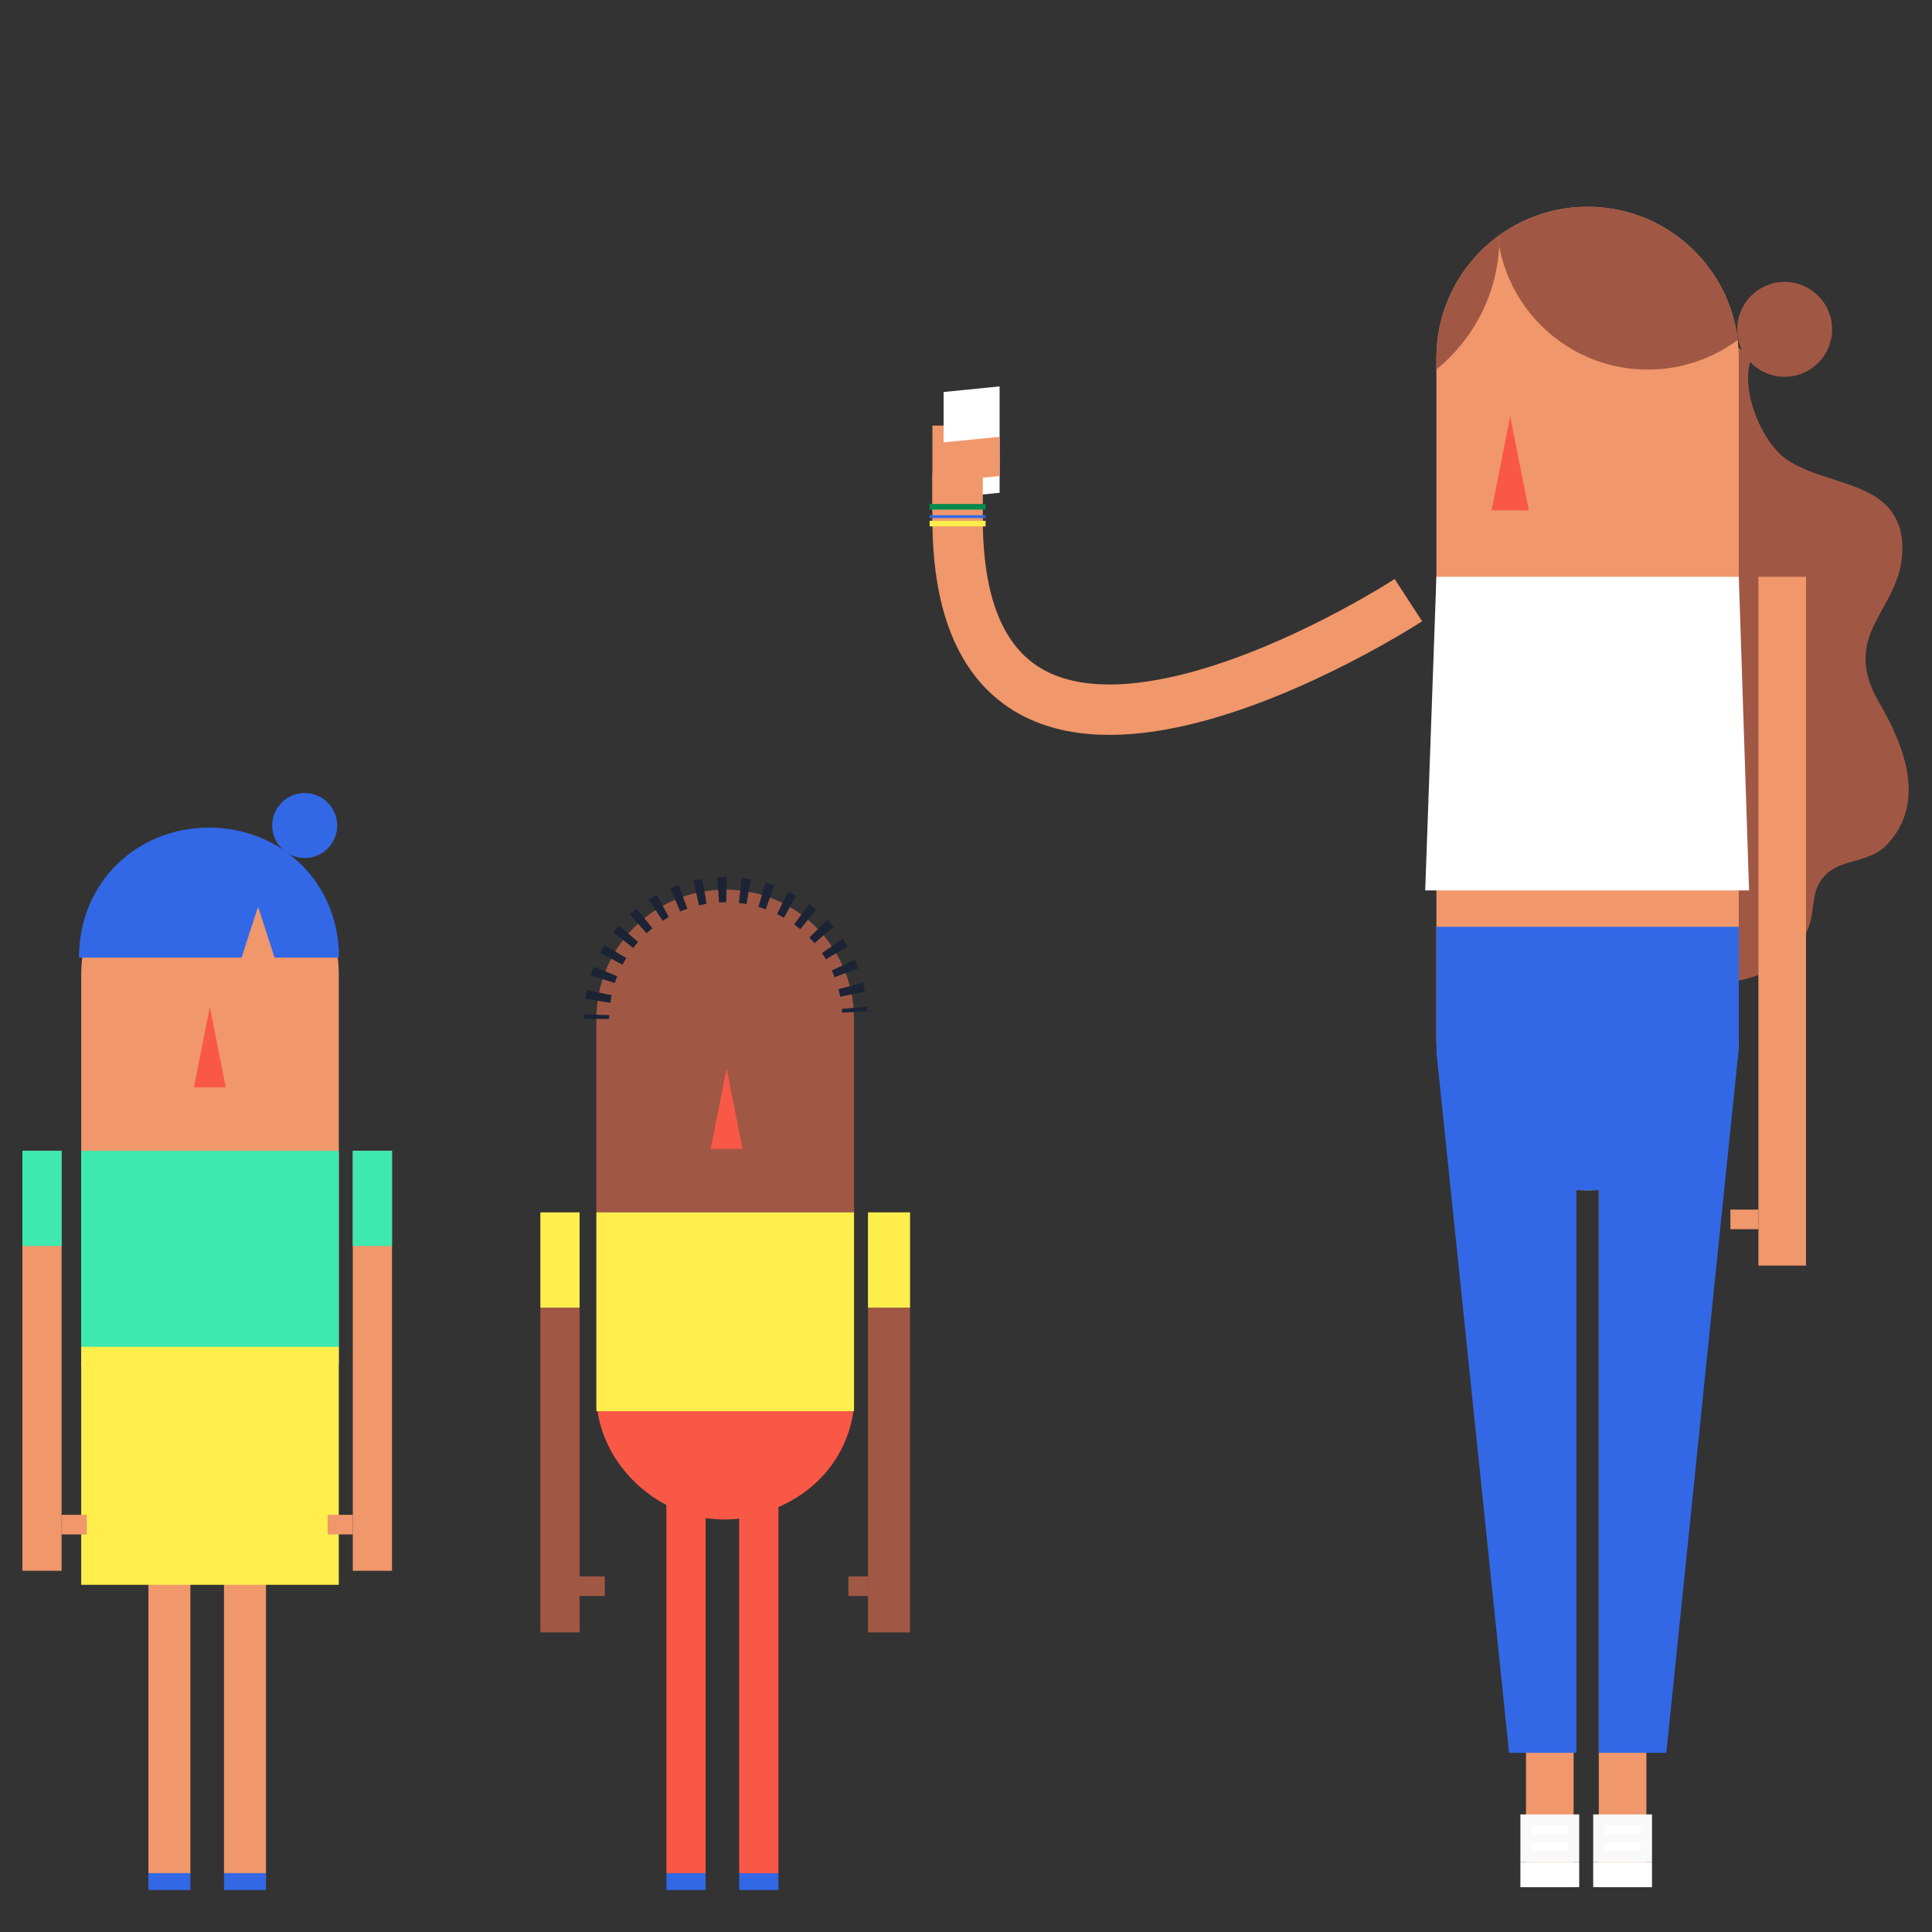 <?xml version="1.0" encoding="utf-8"?>
<!-- Generator: Adobe Illustrator 16.0.0, SVG Export Plug-In . SVG Version: 6.00 Build 0)  -->
<!DOCTYPE svg PUBLIC "-//W3C//DTD SVG 1.1//EN" "http://www.w3.org/Graphics/SVG/1.1/DTD/svg11.dtd">
<svg version="1.1" id="Capa_1" xmlns="http://www.w3.org/2000/svg" xmlns:xlink="http://www.w3.org/1999/xlink" x="0px" y="0px"
	 width="690px" height="690px" viewBox="0 0 690 690" enable-background="new 0 0 690 690" xml:space="preserve">
<rect x="0" y="0" width="690" height="690" fill="#333333" stroke="none"/>
<polygon fill="#FFFFFF" points="337,140 337,178 357,176 357,138 "/>
<rect x="545" y="408" fill="#F0976B" width="17" height="266"/>
<rect x="543" y="665" fill="#FFFFFF" width="21" height="9"/>
<rect x="543" y="648" fill="#F9F9F9" width="21" height="17"/>
<path fill="#F0976B" d="M75,301.726c-25.501,0-46,20.673-46,46.177V487h-0.106c2.893,22,22.249,40.279,45.751,40.279
	S117.503,509,120.396,487H121V347.902C121,322.398,100.501,301.726,75,301.726z"/>
<polygon fill="#FA5847" points="74.948,388.341 80.632,388.341 77.789,373.99 74.948,359.576 72.107,373.957 69.27,388.341 "/>
<rect x="80" y="537" fill="#F0976B" width="15" height="132"/>
<rect x="80" y="669" fill="#3268E6" width="15" height="6"/>
<rect x="53" y="537" fill="#F0976B" width="15" height="132"/>
<rect x="53" y="669" fill="#3268E6" width="15" height="6"/>
<rect x="29" y="411" fill="#3EE9AF" width="92" height="71"/>
<rect x="29" y="481" fill="#FFEE4C" width="92" height="85"/>
<g>
	<rect x="126" y="411" fill="#F0976B" width="14" height="150"/>
	<rect x="117" y="541" fill="#F0976B" width="9" height="7"/>
</g>
<rect x="126" y="411" fill="#3EE9AF" width="14" height="34"/>
<g>
	<rect x="8" y="411" fill="#F0976B" width="14" height="150"/>
	<rect x="22" y="541" fill="#F0976B" width="9" height="7"/>
</g>
<rect x="8" y="411" fill="#3EE9AF" width="14" height="34"/>
<path fill="#3268E6" d="M74.645,295.577C49.006,295.577,28.221,315,28.221,342h58.072l2.944-9.207l2.94-8.937l2.941,9.07L98.059,342
	h23.01C121.068,315,100.283,295.577,74.645,295.577z"/>
<circle fill="#3268E6" cx="108.821" cy="294.836" r="11.606"/>
<path fill="#A05845" d="M305,502.407L305,502.407v-138.5c0-25.504-20.499-46.177-46-46.177c-25.502,0-46,20.673-46,46.177v138.812
	l0,0"/>
<polygon fill="#FA5847" points="259.502,410.345 265.186,410.345 262.343,395.994 259.502,381.581 256.662,395.962 253.823,410.345 
	"/>
<rect x="264" y="669" fill="#3268E6" width="14" height="6"/>
<path fill="#FA5847" d="M304.949,503h-91.695C215.203,518,225,530.673,238,537.502V669h14V542.194c3,0.321,4.469,0.492,6.758,0.492
	c1.767,0,3.242-0.11,5.242-0.304V669h14V538.256C293,531.654,302.926,519,304.949,503z"/>
<rect x="238" y="669" fill="#3268E6" width="14" height="6"/>
<g>
	<rect x="310" y="433" fill="#A05845" width="15" height="150"/>
	<rect x="303" y="563" fill="#A05845" width="7" height="7"/>
</g>
<g>
	<rect x="193" y="433" fill="#A05845" width="14" height="150"/>
	<rect x="207" y="563" fill="#A05845" width="9" height="7"/>
</g>
<g>
	<path fill="#A05845" d="M670.988,250.692c-14.849-25.873,10.024-33.231,8.377-57.088c-1.996-23.142-28.685-19.332-42.685-30.604
		c-8.468-7.123-15.776-25.625-10.684-36.251l-48.225-23.555c-17.56,10.01-27.076,34.063-33.092,52.109
		c-9.709,28.952-9.51,50.328,13.146,72.921c5.761,6.361,15.784,11.256,18.362,20.496c2.582,9.241-2.696,16.416,2.013,24.923
		c7.26,14.186,30.8,16.817,19.943,37.228c-4.562,7.525-13.086,10.455-12.287,19.712c0.781,7.475,9.755,14.518,16.197,17.665
		c16.099,6.977,37.76-1.064,44.021-17.512c2.431-6.793,0.234-13.187,6.594-18.946c6.011-5.044,14.219-3.695,20.578-9.455
		C688.783,286.87,679.678,265.576,670.988,250.692z"/>
</g>
<g>
	<rect x="213" y="433" fill="#FFEE4C" width="92" height="71"/>
	<rect x="310" y="433" fill="#FFEE4C" width="15" height="34"/>
	<rect x="193" y="433" fill="#FFEE4C" width="14" height="34"/>
</g>
<polyline fill="#A05845" points="213,364 213,502.407 213,502.407 "/>
<g>
	<g>
		<path fill="none" stroke="#1B2335" stroke-width="9" stroke-miterlimit="10" d="M305.271,361.43c-0.026-0.501-0.061-1-0.104-1.497
			"/>
		<path fill="none" stroke="#1B2335" stroke-width="9" stroke-miterlimit="10" stroke-dasharray="2.968,4.947" d="
			M304.486,355.034c-4.131-21.259-22.82-37.304-45.288-37.304c-24.163,0-43.956,18.56-45.968,42.202"/>
		<path fill="none" stroke="#1B2335" stroke-width="9" stroke-miterlimit="10" d="M213.086,362.407
			c-0.016,0.498-0.023,0.998-0.023,1.5"/>
	</g>
</g>
<path fill="#A05845" d="M305,502.407L305,502.407v-138.5c0-0.831-0.021-1.658-0.064-2.478"/>
<path fill="#F0976B" d="M567,73.854c-29.847,0-54,24.196-54,54.044v243.199c0,29.847,24.153,54.045,54,54.045s54-24.198,54-54.045
	V127.899C621,98.05,596.847,73.854,567,73.854z"/>
<polygon fill="#FA5847" points="539.355,182.25 546.008,182.25 542.68,165.455 539.355,148.585 536.031,165.416 532.709,182.25 "/>
<rect x="571" y="408" fill="#F0976B" width="17" height="266"/>
<polygon fill="#FFFFFF" points="624.668,318 509.001,318 513,206 621,206 "/>
<g>
	<rect x="628" y="206" fill="#F0976B" width="17" height="246"/>
	<rect x="618" y="432" fill="#F0976B" width="10" height="7"/>
</g>
<path fill="#3268E6" d="M513,359v12.098c0,29.847,24.153,54.045,54,54.045s54-24.198,54-54.045V359H513z"/>
<rect x="513" y="331" fill="#3268E6" width="108" height="37"/>
<rect x="547" y="652" fill="#FFFFFF" width="13" height="3"/>
<rect x="547" y="658" fill="#FFFFFF" width="13" height="3"/>
<rect x="569" y="665" fill="#FFFFFF" width="21" height="9"/>
<rect x="569" y="648" fill="#F9F9F9" width="21" height="17"/>
<rect x="573" y="652" fill="#FFFFFF" width="13" height="3"/>
<rect x="573" y="658" fill="#FFFFFF" width="13" height="3"/>
<circle fill="#A05845" cx="637.374" cy="117.625" r="16.948"/>
<g>
	<path fill="#A05845" d="M567,73.854c-11.772,0-22.65,3.776-31.519,10.167c0.003,0.244,0.019,0.484,0.019,0.729
		c0,1.053-0.027,2.1-0.08,3.141C540.068,112.988,562.057,132,588.5,132c12.023,0,23.127-3.935,32.101-10.58
		C617.403,94.628,594.652,73.854,567,73.854z"/>
	<path fill="#A05845" d="M535.42,87.891c-0.211-1.139-0.387-2.29-0.524-3.452C521.609,94.283,513,110.082,513,127.899v4.038
		C525.965,121.414,534.515,105.664,535.42,87.891z"/>
	<path fill="#A05845" d="M535.42,87.891c0.053-1.041,0.08-2.087,0.08-3.141c0-0.245-0.016-0.485-0.019-0.729
		c-0.194,0.14-0.394,0.275-0.586,0.417C535.033,85.601,535.209,86.751,535.42,87.891z"/>
</g>
<path fill="none" stroke="#F0976B" stroke-width="18" stroke-miterlimit="10" d="M503,214.333c0,0-161,105-161-29"/>
<rect x="333" y="152" fill="#F0976B" width="4" height="31"/>
<rect x="333" y="169" fill="#F0976B" width="18" height="18"/>
<polygon fill="#F0976B" points="357,156 337,158 337,165 357,165 "/>
<polygon fill="#F0976B" points="337,172 357,170 357,162 337,162 "/>
<line fill="none" stroke="#008B4C" stroke-width="2" stroke-miterlimit="10" x1="332" y1="181" x2="352" y2="181"/>
<line fill="none" stroke="#3268E6" stroke-miterlimit="10" x1="332" y1="184.5" x2="352" y2="184.5"/>
<line fill="none" stroke="#FFEE4C" stroke-width="2" stroke-miterlimit="10" x1="332" y1="187" x2="352" y2="187"/>
<path fill="#A05845" d="M621.901,115.467c-0.513,1.451-0.8,2.943-0.882,4.463l1.062-3.715
	C622.032,115.972,621.975,115.724,621.901,115.467z"/>
<path fill="#A05845" d="M621,120c0.007-0.004,0.011-0.01,0.018-0.015c0.001-0.019,0.001-0.037,0.002-0.055L621,120z"/>
<path fill="#A05845" d="M623,113c-0.452,0.805-0.803,1.631-1.099,2.467c0.073,0.256,0.131,0.504,0.18,0.749L623,113z"/>
<path fill="#A05845" d="M622.081,116.216l-1.062,3.715c-0.001,0.018-0.001,0.036-0.002,0.055
	C622.15,119.216,622.411,117.867,622.081,116.216z"/>
<polygon fill="#3268E6" points="563,425 513,375.625 538.956,626 563,626 "/>
<polygon fill="#3268E6" points="620.859,375.625 571,425 571,626 595.118,626 "/>
</svg>
